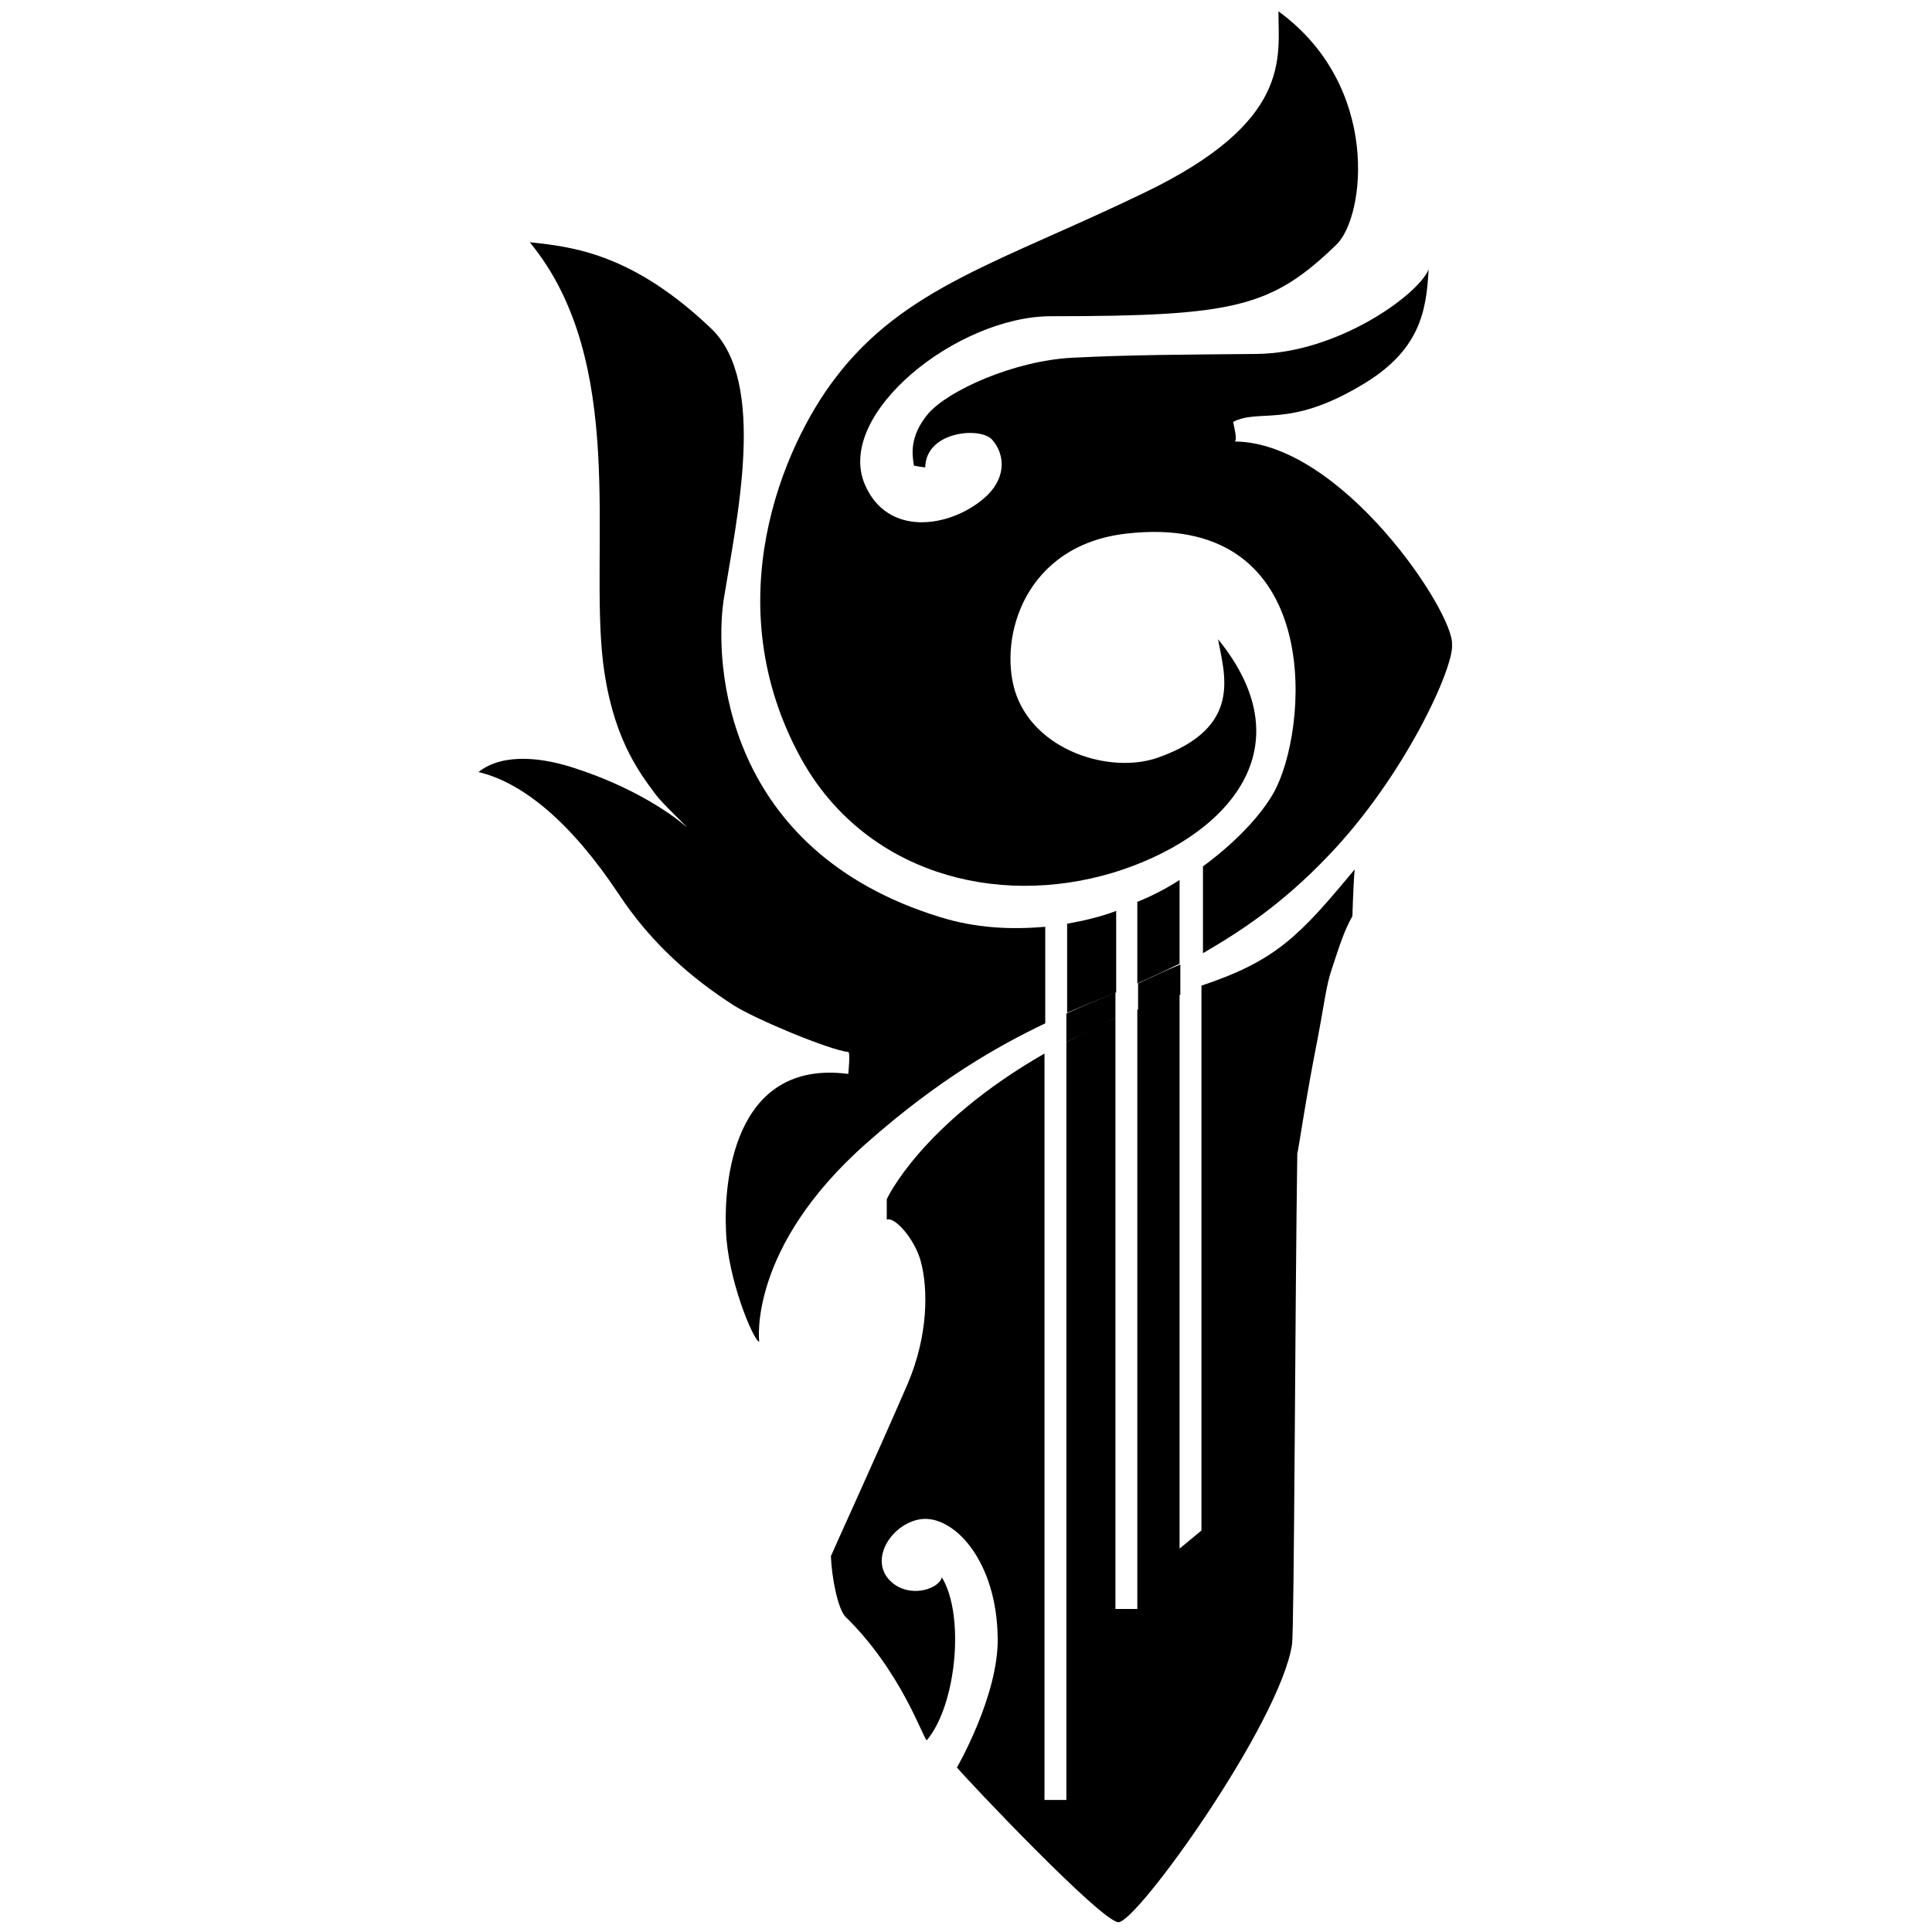 <?xml version="1.0" encoding="utf-8"?>
<!-- Generator: Adobe Illustrator 27.0.1, SVG Export Plug-In . SVG Version: 6.00 Build 0)  -->
<svg version="1.1" id="图层_1" xmlns="http://www.w3.org/2000/svg" xmlns:xlink="http://www.w3.org/1999/xlink" x="0px" y="0px"
	 viewBox="0 0 256 256" style="enable-background:new 0 0 256 256;" xml:space="preserve">
<g>
	<path d="M141.3,134.3v3.8c2.1-1.1,4.2-2.1,6.5-3.2v-3.4C145.9,132.3,143.7,133.2,141.3,134.3z"/>
	<path d="M150.8,130.3v3.6c1.8-0.7,3.6-1.4,5.6-2.1v-4C154.4,128.6,152.6,129.5,150.8,130.3z"/>
	<path d="M176,113.4c10.1-10.5,16.7-25,16.4-28c0.3-4.2-14.6-26.8-28.8-26.9c0.4-0.2-0.1-2-0.2-2.6c3.5-1.8,7.3,0.9,16.9-4.8
		c7.9-4.6,8.7-9.9,9-15.4c-1.4,3.4-12.1,11.1-22.8,11.2c-10.1,0.1-16.3,0.1-24.4,0.5c-7.7,0.4-16.4,4.3-19.1,7.4
		c-2.6,3.1-2.1,5.6-1.9,6.9c0,0,1.5,0.3,1.5,0.2c0.1-4.8,7.4-5.4,8.9-3.6c1.8,2.1,1.8,5.3-1.2,7.8c-4.5,3.8-12.7,5.1-15.7-1.9
		c-4-9.3,12.2-22.3,24.7-22.3c24.4,0,29.2-1.2,37.8-9.5c3.8-3.7,5.9-21-7.7-30.9c0,6.2,1.8,14.6-17.7,24
		c-19,9.2-31.9,12.5-41.1,24.7c-6.7,8.8-15.9,29.6-4.4,50.4c8.3,14.9,25.6,19.8,41.4,15c14.3-4.4,25.9-16,13.8-30.9
		c0.8,4.6,3.4,11.7-8,15.7c-6.3,2.2-16.4-0.9-18.9-8.8c-2.2-7.2,1.3-19.4,14.8-20.9c25.5-2.9,24.3,24.1,19.9,33.5
		c-1.4,3-4.9,7-9.8,10.6v11.5C164.4,123.4,169.9,119.8,176,113.4z"/>
	<path d="M156.3,127.7v-11.1c-1.7,1.1-3.6,2.1-5.6,2.9v10.8C152.6,129.5,154.4,128.6,156.3,127.7z"/>
	<path d="M124.5,121.5c-28.5-8.8-29.9-33.5-28.6-42.1c1.7-10.6,5.8-28.8-1.7-35.9c-10.4-9.9-18.3-10.8-24-11.4
		c13,15.8,7.9,40.2,9.7,55.6c1.2,9.8,4.6,14.4,7,17.6c0.8,1.1,4.2,4.3,4.1,4.3c-2.3-2-7.4-5.4-14.8-7.8c-3.9-1.3-9.4-2.2-12.8,0.5
		c5.9,1.4,12.3,6.7,18.6,16.2c4.3,6.5,9.6,11.1,15.2,14.7c2.8,1.8,12.6,5.9,15.2,6.2c0.3,0,0,2.9,0,2.9
		C97,140.3,95.9,157,96.2,163.1c0.2,6.3,3.6,14.5,4.4,14.7c0,0-1.6-12.4,14.3-26.4c9.4-8.3,17.3-12.8,23.6-15.8v-12.8
		C134,123.2,129.3,123,124.5,121.5z"/>
	<path d="M147.9,131.5v-10.8c-2.1,0.8-4.3,1.3-6.5,1.7v11.8C143.7,133.2,145.9,132.3,147.9,131.5z"/>
	<path d="M159.2,130.6v72.2l-2.9,2.4v-73.5c-2,0.7-3.8,1.4-5.6,2.1v79.4h-2.9v-78.3c-2.4,1-4.5,2.1-6.5,3.2v100.4h-2.9v-98.9
		c-16.4,9.4-20.9,19.3-20.9,19.3v2.7c1.1-0.4,3.7,2.6,4.5,5.5c1,3.7,1,9.8-1.7,16.2c-4.2,9.7-10.2,22.8-10.2,22.9
		c0.1,2.8,0.9,6.9,1.9,8c7.4,7.2,10.3,16.1,10.8,16.4c3.9-4.6,5.1-16.5,2-21.6c-0.3,1.4-3.7,2.7-6.2,1c-3.9-2.7-0.7-8.1,3.4-8.7
		c4.3-0.6,10.1,5.4,10.2,15.8c0.1,7.6-5.4,17.1-5.4,17.1c1.5,1.8,19.2,20.5,21.4,20.5c2.5,0,21.4-26.4,23-36.8
		c0.3-2.1,0.4-45.6,0.7-65.1c0.1,0,1.1-7.2,2.7-15.2c1-5.3,1.1-6.9,1.9-9.3c0.9-2.7,1.6-5,2.7-6.9c0,0.2,0.1-3.9,0.3-6.2
		C172.2,124,169.1,127.3,159.2,130.6z"/>
</g>
</svg>
